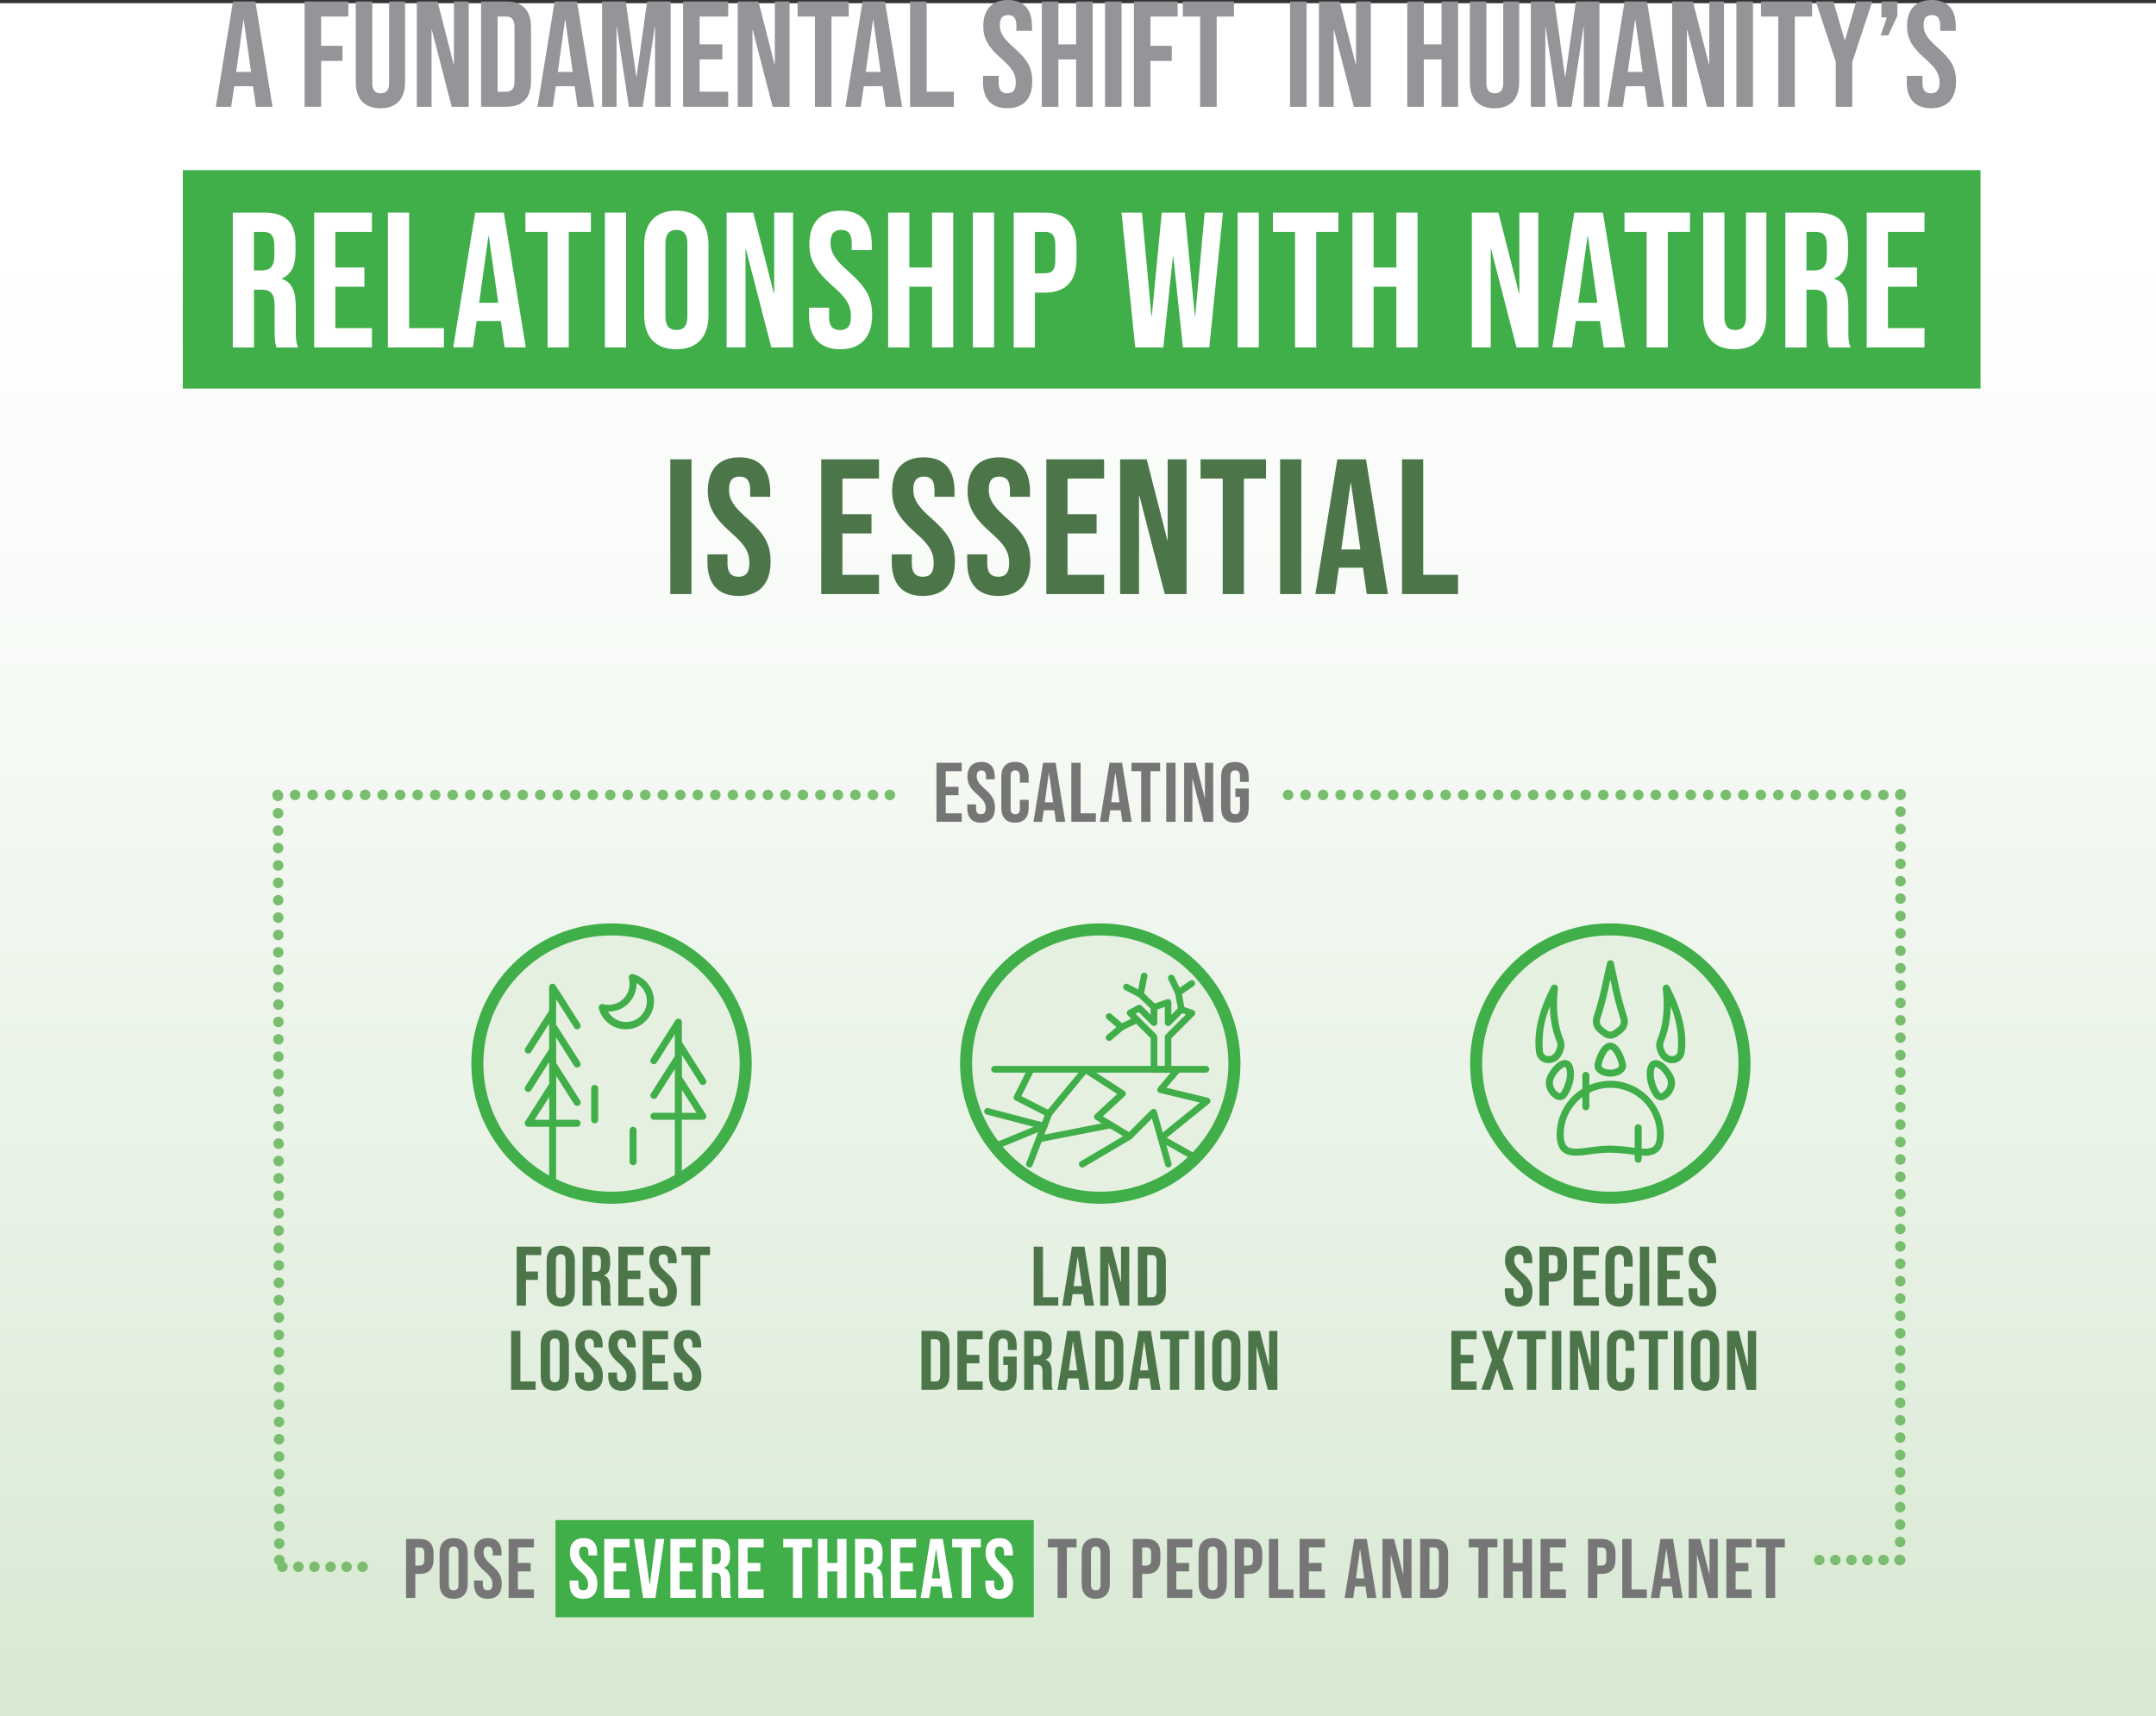 <?xml version="1.0" encoding="UTF-8"?>
<svg id="Layer_2" data-name="Layer 2" xmlns="http://www.w3.org/2000/svg" xmlns:xlink="http://www.w3.org/1999/xlink" viewBox="0 0 358.3 285.27">
  <rect x="0" y="0" width="358.3" height="285.27" fill="#333333" stroke="none"/>
  <defs>
    <style>
      .cls-1 {
        fill: url(#linear-gradient-2);
      }

      .cls-2 {
        fill: #fff;
      }

      .cls-3 {
        stroke-dasharray: 0 0 0 2.89;
      }

      .cls-3, .cls-4, .cls-5, .cls-6, .cls-7, .cls-8 {
        fill: none;
      }

      .cls-3, .cls-4, .cls-5, .cls-6, .cls-8 {
        stroke: #79bd6f;
        stroke-linecap: round;
        stroke-linejoin: round;
        stroke-width: 1.75px;
      }

      .cls-9 {
        fill: #939598;
      }

      .cls-10 {
        fill: #4c764a;
      }

      .cls-4 {
        stroke-dasharray: 0 0 0 2.67;
      }

      .cls-11 {
        fill: #e5f0e1;
        stroke: #40ae49;
        stroke-miterlimit: 10;
        stroke-width: 2px;
      }

      .cls-12 {
        fill: #777677;
      }

      .cls-13, .cls-14 {
        fill: #40ae49;
      }

      .cls-5 {
        stroke-dasharray: 0 0 0 2.91;
      }

      .cls-15 {
        clip-path: url(#clippath);
      }

      .cls-6 {
        stroke-dasharray: 0 0 0 2.89;
      }

      .cls-16 {
        fill: url(#linear-gradient);
      }

      .cls-14 {
        fill-rule: evenodd;
      }
    </style>
    <linearGradient id="linear-gradient" x1="1.86" y1="1.02" x2="2.12" y2="1.02" gradientUnits="userSpaceOnUse">
      <stop offset="0" stop-color="#e3ece0"/>
      <stop offset=".2" stop-color="#dce8d9"/>
      <stop offset=".48" stop-color="#ccdec7"/>
      <stop offset=".8" stop-color="#b0cdaa"/>
      <stop offset="1" stop-color="#9bc194"/>
    </linearGradient>
    <linearGradient id="linear-gradient-2" x1="179.15" y1="323.26" x2="179.15" y2="38.52" gradientUnits="userSpaceOnUse">
      <stop offset="0" stop-color="#d0e5c9"/>
      <stop offset=".27" stop-color="#dfeddb"/>
      <stop offset=".73" stop-color="#f6faf5"/>
      <stop offset="1" stop-color="#fff"/>
    </linearGradient>
    <clipPath id="clippath">
      <circle class="cls-7" cx="182.85" cy="176.77" r="22.3"/>
    </clipPath>
  </defs>
  <g id="Layer_2-2" data-name="Layer 2">
    <path class="cls-16" d="M1.86,.97c.09,.03,.17,.07,.26,.11-.09-.04-.17-.08-.26-.11Z"/>
    <path class="cls-16" d="M1.86,.97c.09,.03,.17,.07,.26,.11-.09-.04-.17-.08-.26-.11Z"/>
    <rect class="cls-1" y=".53" width="358.3" height="284.74"/>
    <rect class="cls-13" x="30.38" y="28.28" width="298.76" height="36.3"/>
    <g>
      <path class="cls-2" d="M38.68,35.34h5.22c3.65,0,5.22,1.7,5.22,5.15v1.38c0,2.3-.74,3.78-2.3,4.42v.06c1.76,.54,2.34,2.21,2.34,4.74v3.94c0,1.09,.03,1.89,.38,2.72h-3.58c-.19-.58-.32-.93-.32-2.75v-4.1c0-2.08-.61-2.75-2.21-2.75h-1.22v9.6h-3.52v-22.4Zm4.8,9.6c1.31,0,2.11-.58,2.11-2.37v-1.73c0-1.6-.54-2.3-1.79-2.3h-1.6v6.4h1.28Z"/>
      <path class="cls-2" d="M52.21,35.34h9.6v3.2h-6.08v5.92h4.83v3.2h-4.83v6.88h6.08v3.2h-9.6v-22.4Z"/>
      <path class="cls-2" d="M64.47,35.34h3.52v19.2h5.79v3.2h-9.31v-22.4Z"/>
      <path class="cls-2" d="M78.96,35.34h4.77l3.65,22.4h-3.52l-.64-4.45v.06h-4l-.64,4.38h-3.26l3.65-22.4Zm3.84,14.98l-1.57-11.07h-.06l-1.54,11.07h3.17Z"/>
      <path class="cls-2" d="M91,38.54h-3.68v-3.2h10.88v3.2h-3.68v19.2h-3.52v-19.2Z"/>
      <path class="cls-2" d="M100.53,35.34h3.52v22.4h-3.52v-22.4Z"/>
      <path class="cls-2" d="M107.06,52.42v-11.78c0-3.58,1.89-5.63,5.34-5.63s5.34,2.05,5.34,5.63v11.78c0,3.58-1.89,5.63-5.34,5.63s-5.34-2.05-5.34-5.63Zm7.17,.22v-12.22c0-1.6-.7-2.21-1.82-2.21s-1.82,.61-1.82,2.21v12.22c0,1.6,.7,2.21,1.82,2.21s1.82-.61,1.82-2.21Z"/>
      <path class="cls-2" d="M120.76,35.34h4.42l3.42,13.41h.06v-13.41h3.14v22.4h-3.62l-4.22-16.35h-.06v16.35h-3.14v-22.4Z"/>
      <path class="cls-2" d="M134.45,52.42v-1.28h3.33v1.54c0,1.6,.7,2.18,1.82,2.18s1.82-.58,1.82-2.24c0-1.86-.7-3.04-3.01-5.06-2.94-2.59-3.9-4.42-3.9-6.98,0-3.52,1.82-5.57,5.25-5.57s5.12,2.05,5.12,5.63v.93h-3.33v-1.15c0-1.6-.64-2.21-1.76-2.21s-1.76,.61-1.76,2.14c0,1.63,.74,2.82,3.04,4.83,2.94,2.59,3.87,4.38,3.87,7.17,0,3.65-1.86,5.7-5.31,5.7s-5.18-2.05-5.18-5.63Z"/>
      <path class="cls-2" d="M147.6,35.34h3.52v9.12h3.78v-9.12h3.52v22.4h-3.52v-10.08h-3.78v10.08h-3.52v-22.4Z"/>
      <path class="cls-2" d="M161.68,35.34h3.52v22.4h-3.52v-22.4Z"/>
      <path class="cls-2" d="M168.47,35.34h5.18c3.52,0,5.25,1.95,5.25,5.54v2.21c0,3.58-1.73,5.54-5.25,5.54h-1.66v9.12h-3.52v-22.4Zm5.18,10.08c1.12,0,1.73-.51,1.73-2.11v-2.66c0-1.6-.61-2.11-1.73-2.11h-1.66v6.88h1.66Z"/>
      <path class="cls-2" d="M186.39,35.34h3.39l1.57,17.21h.06l1.66-17.21h3.84l1.66,17.21h.06l1.57-17.21h3.04l-2.27,22.4h-4.38l-1.6-15.1h-.06l-1.6,15.1h-4.67l-2.27-22.4Z"/>
      <path class="cls-2" d="M205.68,35.34h3.52v22.4h-3.52v-22.4Z"/>
      <path class="cls-2" d="M215.22,38.54h-3.68v-3.2h10.88v3.2h-3.68v19.2h-3.52v-19.2Z"/>
      <path class="cls-2" d="M224.76,35.34h3.52v9.12h3.78v-9.12h3.52v22.4h-3.52v-10.08h-3.78v10.08h-3.52v-22.4Z"/>
      <path class="cls-2" d="M244.6,35.34h4.42l3.42,13.41h.06v-13.41h3.14v22.4h-3.62l-4.22-16.35h-.06v16.35h-3.14v-22.4Z"/>
      <path class="cls-2" d="M261.62,35.34h4.77l3.65,22.4h-3.52l-.64-4.45v.06h-4l-.64,4.38h-3.26l3.65-22.4Zm3.84,14.98l-1.57-11.07h-.06l-1.54,11.07h3.17Z"/>
      <path class="cls-2" d="M273.65,38.54h-3.68v-3.2h10.88v3.2h-3.68v19.2h-3.52v-19.2Z"/>
      <path class="cls-2" d="M283.06,52.42v-17.09h3.52v17.34c0,1.6,.67,2.18,1.79,2.18s1.79-.58,1.79-2.18v-17.34h3.39v17.09c0,3.58-1.79,5.63-5.25,5.63s-5.25-2.05-5.25-5.63Z"/>
      <path class="cls-2" d="M296.69,35.34h5.22c3.65,0,5.22,1.7,5.22,5.15v1.38c0,2.3-.74,3.78-2.3,4.42v.06c1.76,.54,2.34,2.21,2.34,4.74v3.94c0,1.09,.03,1.89,.38,2.72h-3.58c-.19-.58-.32-.93-.32-2.75v-4.1c0-2.08-.61-2.75-2.21-2.75h-1.22v9.6h-3.52v-22.4Zm4.8,9.6c1.31,0,2.11-.58,2.11-2.37v-1.73c0-1.6-.54-2.3-1.79-2.3h-1.6v6.4h1.28Z"/>
      <path class="cls-2" d="M310.23,35.34h9.6v3.2h-6.08v5.92h4.83v3.2h-4.83v6.88h6.08v3.2h-9.6v-22.4Z"/>
      <path class="cls-10" d="M111.4,76.34h3.52v22.4h-3.52v-22.4Z"/>
      <path class="cls-10" d="M117.57,93.42v-1.28h3.33v1.54c0,1.6,.7,2.18,1.82,2.18s1.82-.58,1.82-2.24c0-1.86-.7-3.04-3.01-5.06-2.94-2.59-3.9-4.42-3.9-6.98,0-3.52,1.82-5.57,5.25-5.57s5.12,2.05,5.12,5.63v.93h-3.33v-1.15c0-1.6-.64-2.21-1.76-2.21s-1.76,.61-1.76,2.14c0,1.63,.74,2.82,3.04,4.83,2.94,2.59,3.87,4.38,3.87,7.17,0,3.65-1.86,5.7-5.31,5.7s-5.18-2.05-5.18-5.63Z"/>
      <path class="cls-10" d="M136.48,76.34h9.6v3.2h-6.08v5.92h4.83v3.2h-4.83v6.88h6.08v3.2h-9.6v-22.4Z"/>
      <path class="cls-10" d="M148.2,93.42v-1.28h3.33v1.54c0,1.6,.7,2.18,1.82,2.18s1.82-.58,1.82-2.24c0-1.86-.7-3.04-3.01-5.06-2.94-2.59-3.9-4.42-3.9-6.98,0-3.52,1.82-5.57,5.25-5.57s5.12,2.05,5.12,5.63v.93h-3.33v-1.15c0-1.6-.64-2.21-1.76-2.21s-1.76,.61-1.76,2.14c0,1.63,.74,2.82,3.04,4.83,2.94,2.59,3.87,4.38,3.87,7.17,0,3.65-1.86,5.7-5.31,5.7s-5.18-2.05-5.18-5.63Z"/>
      <path class="cls-10" d="M160.74,93.42v-1.28h3.33v1.54c0,1.6,.7,2.18,1.82,2.18s1.82-.58,1.82-2.24c0-1.86-.7-3.04-3.01-5.06-2.94-2.59-3.9-4.42-3.9-6.98,0-3.52,1.82-5.57,5.25-5.57s5.12,2.05,5.12,5.63v.93h-3.33v-1.15c0-1.6-.64-2.21-1.76-2.21s-1.76,.61-1.76,2.14c0,1.63,.74,2.82,3.04,4.83,2.94,2.59,3.87,4.38,3.87,7.17,0,3.65-1.86,5.7-5.31,5.7s-5.18-2.05-5.18-5.63Z"/>
      <path class="cls-10" d="M173.89,76.34h9.6v3.2h-6.08v5.92h4.83v3.2h-4.83v6.88h6.08v3.2h-9.6v-22.4Z"/>
      <path class="cls-10" d="M186.15,76.34h4.42l3.42,13.41h.06v-13.41h3.14v22.4h-3.62l-4.22-16.35h-.06v16.35h-3.14v-22.4Z"/>
      <path class="cls-10" d="M203.2,79.54h-3.68v-3.2h10.88v3.2h-3.68v19.2h-3.52v-19.2Z"/>
      <path class="cls-10" d="M212.74,76.34h3.52v22.4h-3.52v-22.4Z"/>
      <path class="cls-10" d="M222.24,76.34h4.77l3.65,22.4h-3.52l-.64-4.45v.06h-4l-.64,4.38h-3.26l3.65-22.4Zm3.84,14.98l-1.57-11.07h-.06l-1.54,11.07h3.17Z"/>
      <path class="cls-10" d="M233,76.34h3.52v19.2h5.79v3.2h-9.31v-22.4Z"/>
    </g>
    <circle class="cls-11" cx="101.63" cy="176.77" r="22.3"/>
    <path class="cls-13" d="M117.3,185.23l-3.97-6.24v-3.64l2.99,4.71c.17,.27,.53,.35,.8,.17,.27-.17,.35-.53,.17-.8l-3.97-6.24v-3.31c0-.32-.26-.58-.58-.58-.2,0-.38,.1-.49,.27l-4.06,6.38c-.19,.26-.13,.62,.13,.81,.26,.19,.62,.13,.81-.13,.01-.02,.02-.03,.03-.05l2.99-4.71v3.64l-3.97,6.24c-.17,.27-.09,.63,.18,.8,.09,.06,.2,.09,.31,.09,.2,0,.38-.1,.49-.27l2.99-4.71v7.29h-3.48c-.32,0-.58,.26-.58,.58s.26,.58,.58,.58h3.48v9.86c0,.32,.26,.58,.58,.58s.58-.26,.58-.58v-9.86h3.48c.32,0,.58-.26,.58-.58,0-.11-.03-.22-.09-.31Zm-3.97-.27v-3.81l2.43,3.81h-2.43Zm-17.41,1.16h-3.48v-7.29l2.99,4.71c.17,.27,.53,.35,.8,.17,.27-.17,.35-.53,.17-.8l-3.97-6.24v-4.22l2.99,4.71c.17,.27,.53,.35,.8,.17,.27-.17,.35-.53,.17-.8l-3.97-6.24v-4.22l2.99,4.71c.16,.28,.51,.38,.79,.22,.28-.16,.38-.51,.22-.79-.01-.02-.02-.04-.03-.05l-4.06-6.38c-.13-.22-.4-.33-.65-.27-.26,.07-.43,.31-.42,.58v3.89l-3.97,6.24c-.17,.27-.09,.63,.18,.8,.09,.06,.2,.09,.31,.09,.2,0,.38-.1,.49-.27l2.99-4.71v4.22l-3.97,6.24c-.17,.27-.09,.63,.18,.8,.09,.06,.2,.09,.31,.09,.2,0,.38-.1,.49-.27l2.99-4.71v3.64l-3.97,6.24c-.17,.27-.09,.63,.18,.8,.09,.06,.2,.09,.31,.09h3.48v8.7c0,.32,.26,.58,.58,.58s.58-.26,.58-.58v-8.7h3.48c.32,0,.58-.26,.58-.58s-.26-.58-.58-.58Zm-7.07,0l2.43-3.81v3.81h-2.43Zm18.48-23.01h0c-.58-.58-1.3-.99-2.09-1.2-.21-.06-.43,0-.58,.15-.15,.15-.21,.37-.15,.58,.49,1.86-.61,3.77-2.47,4.26-.59,.16-1.2,.16-1.79,0-.21-.06-.43,0-.58,.15-.15,.15-.21,.37-.15,.58,.66,2.48,3.21,3.95,5.68,3.29,.79-.21,1.51-.62,2.08-1.2,1.84-1.79,1.88-4.73,.1-6.56-.02-.02-.03-.03-.05-.05Zm-.82,5.74c-1.37,1.35-3.57,1.35-4.92-.02-.21-.21-.39-.44-.54-.7,2.56,.06,4.69-1.98,4.74-4.54,0-.07,0-.13,0-.2,1.66,.98,2.21,3.11,1.23,4.77-.15,.25-.33,.49-.54,.69h.02Zm-7.1,12.05v5.22c0,.32-.26,.58-.58,.58s-.58-.26-.58-.58v-5.22c0-.32,.26-.58,.58-.58s.58,.26,.58,.58Zm6.38,6.96v5.22c0,.32-.26,.58-.58,.58s-.58-.26-.58-.58v-5.22c0-.32,.26-.58,.58-.58s.58,.26,.58,.58Z"/>
    <circle class="cls-11" cx="267.61" cy="176.77" r="22.3"/>
    <path class="cls-13" d="M267.61,179.64c-1.2,0-2.38,.24-3.48,.71v-1.62c0-.32-.26-.58-.58-.58s-.58,.26-.58,.58v2.23c-2.65,1.61-4.26,4.49-4.27,7.58,0,1.36,.31,2.32,.96,2.87,1.04,.91,2.69,.7,4.6,.45,1.11-.17,2.23-.26,3.35-.28,1.12,.02,2.24,.12,3.35,.28l.71,.09v.71c0,.32,.26,.58,.58,.58s.58-.26,.58-.58v-.58h.5c.8,.06,1.59-.18,2.22-.67,.65-.58,.96-1.5,.96-2.87,0-4.92-3.99-8.9-8.91-8.91Zm7.18,10.9c-.4,.35-1.1,.41-1.96,.36v-3.46c0-.32-.26-.58-.58-.58s-.58,.26-.58,.58v3.34l-.58-.07c-1.15-.18-2.32-.27-3.48-.3-1.17,.02-2.33,.12-3.48,.3-1.63,.21-3.03,.39-3.68-.17-.38-.34-.58-.99-.58-2,0-2.43,1.15-4.73,3.1-6.19v1.6c0,.32,.26,.58,.58,.58s.58-.26,.58-.58v-2.32c3.81-1.93,8.46-.41,10.39,3.39,.55,1.09,.84,2.3,.84,3.52,0,1.01-.2,1.66-.57,2Zm-7.18-17.25c-1.64,0-2.62,3.05-2.62,3.85,0,1.01,1.16,1.8,2.62,1.8s2.62-.79,2.62-1.8c0-.79-.99-3.85-2.62-3.85Zm0,4.49c-.91,0-1.46-.42-1.46-.64,0-.63,.89-2.69,1.46-2.69s1.46,2.06,1.46,2.69c0,.23-.56,.64-1.46,.64Zm-7.29,4.52c.35-.5,.64-1.04,.84-1.62,.3-.77,.44-1.59,.41-2.41-.04-1.04-.4-1.74-1-1.99-1.36-.58-2.98,1.44-3.48,2.72-.66,1.61,.51,3.28,1.6,3.73,.18,.08,.38,.12,.58,.12,.42-.02,.8-.22,1.06-.56Zm-2.18-2.86c.48-1.16,1.55-2.1,1.93-2.1h.06c.08,.03,.26,.31,.28,.96,.02,.66-.1,1.32-.34,1.93h0c-.16,.46-.38,.91-.66,1.32-.15,.18-.21,.16-.33,.1-.8-.42-1.19-1.35-.94-2.22Zm16.52-3.16c-.58,.24-.96,.95-1,1.99-.03,.82,.11,1.64,.41,2.41,.2,.58,.49,1.12,.84,1.62,.26,.35,.66,.56,1.09,.58,.2,0,.4-.04,.58-.12,1.09-.45,2.26-2.12,1.6-3.73-.53-1.3-2.15-3.3-3.52-2.74Zm1.47,5.38c-.12,.05-.18,.08-.33-.1-.27-.41-.48-.85-.64-1.32h0c-.24-.61-.35-1.27-.32-1.92,0-.65,.2-.93,.28-.96h.06c.38,0,1.45,.93,1.93,2.1,.24,.87-.17,1.79-.97,2.21Zm-9.53-9.32c.63,.39,1.42,.39,2.04,0,.42-.25,.81-.55,1.16-.88,.7-.67,.92-1.7,.56-2.6-.64-2-1.17-4.04-1.58-6.1-.17-.86-.38-1.8-.58-2.73-.08-.31-.39-.5-.7-.42-.21,.05-.37,.21-.42,.42-.24,.93-.44,1.87-.62,2.73-.41,2.06-.94,4.1-1.58,6.1-.35,.89-.14,1.9,.55,2.56,.36,.35,.75,.65,1.17,.92Zm-.64-3.02c.66-2.07,1.2-4.18,1.61-6.31,0-.07,0-.15,.05-.22,0,.08,.03,.15,.05,.22,.41,2.12,.95,4.22,1.61,6.28,.18,.45,.08,.96-.26,1.31-.3,.28-.63,.53-.98,.74-.25,.16-.58,.16-.84,0-.35-.21-.68-.46-.98-.74-.34-.35-.44-.86-.26-1.31v.03Zm-8.64,7.38c.92,0,2.08-.44,2.61-2.43,.13-.5,.09-1.02-.11-1.49-.99-2.4-1.28-5.18-.91-8.5,.03-.32-.2-.6-.52-.64-.24-.03-.46,.1-.58,.31-2.11,4.09-2.95,7.67-2.55,10.92,.12,1.01,.95,1.78,1.97,1.83h.09Zm-.9-1.97c-.24-2.55,.16-5.12,1.16-7.48,0,2.05,.4,4.07,1.16,5.97,.1,.24,.12,.5,.06,.75-.38,1.43-1.07,1.57-1.54,1.56-.44-.02-.8-.37-.85-.81Zm21-10.78c-.15-.28-.5-.39-.78-.24-.21,.11-.33,.34-.31,.58,.38,3.31,.08,6.09-.91,8.5-.2,.47-.24,1-.11,1.49,.52,1.99,1.69,2.43,2.61,2.43h.09c1.01-.05,1.85-.82,1.97-1.83,.41-3.25-.44-6.82-2.55-10.92Zm1.4,10.78c-.05,.44-.4,.78-.85,.81-.48,0-1.16-.13-1.54-1.56-.06-.25-.03-.52,.06-.75,.76-1.9,1.16-3.92,1.16-5.97,1,2.36,1.4,4.93,1.16,7.48Z"/>
    <circle class="cls-11" cx="182.85" cy="176.77" r="22.3"/>
    <path class="cls-13" d="M200.41,178.28h-35.13c-.31,0-.56-.25-.56-.56s.25-.56,.56-.56h35.13c.31,0,.56,.25,.56,.56s-.25,.56-.56,.56Z"/>
    <g class="cls-15">
      <g>
        <g>
          <path class="cls-14" d="M171.08,193.9s-.1,0-.15-.03c-.21-.08-.32-.32-.24-.53l3.09-8.04-4.96-2.54c-.2-.1-.28-.35-.18-.55l2.32-4.64c.1-.2,.35-.28,.55-.18,.2,.1,.28,.35,.18,.55l-2.14,4.28,4.93,2.52c.19,.1,.27,.32,.2,.51l-3.22,8.38c-.06,.16-.22,.26-.38,.26Z"/>
          <path class="cls-13" d="M171.08,194.04c-.07,0-.13-.01-.2-.04-.28-.11-.42-.43-.32-.71l3.04-7.92-4.85-2.48c-.27-.14-.37-.47-.24-.73l2.32-4.64c.14-.27,.47-.38,.74-.24,.27,.14,.38,.47,.25,.74l-2.08,4.16,4.81,2.46c.25,.13,.36,.42,.26,.69l-3.22,8.38c-.08,.21-.29,.35-.51,.35Zm.26-16.56c-.1,0-.2,.05-.24,.15l-2.32,4.64c-.07,.13-.01,.29,.12,.36l5.07,2.6-3.13,8.16c-.05,.14,.02,.3,.16,.35,.13,.05,.3-.02,.35-.16l3.22-8.38c.05-.13,0-.27-.13-.34l-5.05-2.59,2.21-4.4c.07-.13,.01-.3-.12-.36-.04-.02-.08-.03-.12-.03Z"/>
        </g>
        <g>
          <path class="cls-14" d="M179.85,193.9c-.14,0-.28-.07-.35-.2-.12-.19-.05-.45,.14-.56l7.27-4.3-4.76-2.87c-.11-.07-.18-.18-.2-.31-.01-.13,.04-.26,.13-.34l3.8-3.51-5.44-3.51-5.83,7.07c-.14,.18-.4,.2-.58,.06-.17-.14-.2-.4-.06-.58l6.07-7.35c.13-.16,.36-.2,.54-.08l6.19,4c.11,.07,.17,.18,.19,.31,.01,.13-.04,.25-.13,.34l-3.79,3.5,4.89,2.94c.12,.08,.2,.21,.2,.35,0,.14-.08,.28-.2,.35l-7.87,4.64c-.07,.04-.14,.06-.21,.06h0Z"/>
          <path class="cls-13" d="M179.85,194.04c-.19,0-.37-.1-.47-.27-.15-.26-.07-.6,.19-.75l7.07-4.18-4.56-2.75c-.15-.09-.25-.24-.26-.41-.02-.17,.05-.34,.17-.46l3.67-3.39-5.18-3.35-5.76,6.98c-.09,.11-.22,.18-.37,.2-.15,.01-.29-.03-.4-.12-.11-.09-.18-.22-.2-.37-.01-.15,.03-.29,.12-.4l6.07-7.35c.18-.21,.49-.26,.72-.11l6.19,4c.14,.09,.23,.24,.25,.41,.01,.17-.05,.33-.17,.45l-3.66,3.37,4.73,2.85c.17,.1,.27,.28,.27,.47,0,.19-.1,.37-.27,.47l-7.87,4.64c-.08,.05-.18,.08-.28,.08Zm.57-15.93l5.69,3.68-3.94,3.63c-.06,.06-.09,.14-.09,.23,0,.08,.06,.16,.13,.2l4.96,2.99-7.47,4.41c-.13,.08-.17,.24-.1,.37,.07,.12,.25,.17,.37,.1l7.87-4.64c.08-.05,.13-.14,.13-.23,0-.1-.05-.19-.13-.23l-5.04-3.04,3.93-3.62c.06-.06,.09-.14,.09-.22,0-.08-.05-.16-.12-.2l-6.19-4c-.12-.07-.27-.05-.36,.06l-6.07,7.35c-.05,.06-.07,.13-.06,.2,0,.07,.04,.14,.1,.18,.06,.05,.13,.07,.2,.06,.07,0,.14-.04,.18-.1l5.91-7.17Z"/>
        </g>
        <g>
          <path class="cls-14" d="M194.17,193.9c-.18,0-.34-.12-.39-.3l-2.26-7.97-3.51,3.51c-.16,.16-.42,.16-.58,0-.16-.16-.16-.42,0-.58l4-4c.1-.1,.25-.14,.39-.11,.14,.04,.25,.15,.29,.28l2.45,8.64c.06,.22-.07,.44-.28,.51-.04,.01-.08,.02-.11,.02h0Z"/>
          <path class="cls-13" d="M194.17,194.04c-.24,0-.46-.16-.53-.4l-2.2-7.74-3.34,3.34c-.21,.21-.56,.21-.78,0-.1-.1-.16-.24-.16-.39,0-.15,.06-.28,.16-.39l4-4c.14-.14,.34-.19,.53-.14,.19,.05,.34,.2,.39,.38l2.45,8.64c.08,.29-.09,.6-.38,.68-.05,.01-.1,.02-.15,.02Zm-2.59-8.67l2.33,8.2c.04,.14,.19,.23,.34,.19,.14-.04,.23-.19,.19-.33l-2.45-8.64c-.03-.09-.1-.16-.19-.19-.09-.02-.19,0-.26,.07l-4,4c-.05,.05-.08,.12-.08,.19s.03,.14,.08,.19c.11,.11,.28,.11,.38,0l3.67-3.67Z"/>
        </g>
        <g>
          <path class="cls-14" d="M200.61,193.9c-.07,0-.14-.02-.2-.05l-7.67-4.32c-.12-.07-.2-.19-.21-.32-.01-.13,.05-.27,.15-.35l7.03-5.67-6.93-1.67c-.14-.03-.25-.14-.29-.27-.04-.13-.02-.28,.08-.39l2.84-3.35c.15-.17,.4-.19,.58-.05,.17,.15,.19,.4,.05,.58l-2.41,2.85,7.09,1.71c.15,.04,.27,.16,.3,.31,.03,.15-.02,.31-.14,.41l-7.2,5.82,7.15,4.03c.2,.11,.27,.36,.16,.56-.08,.13-.21,.21-.36,.21h0Z"/>
          <path class="cls-13" d="M200.61,194.04c-.09,0-.19-.02-.27-.07l-7.67-4.32c-.16-.09-.26-.25-.28-.43-.01-.18,.06-.36,.2-.47l6.81-5.5-6.66-1.6c-.19-.05-.33-.18-.39-.36-.06-.18-.02-.38,.1-.53l2.84-3.35c.1-.11,.23-.18,.37-.19,.15-.01,.29,.03,.4,.13,.11,.09,.18,.23,.19,.37,.01,.15-.03,.29-.13,.4l-2.26,2.67,6.87,1.66c.2,.05,.36,.21,.41,.41,.05,.21-.03,.42-.19,.55l-7.04,5.69,6.97,3.92c.26,.15,.36,.48,.21,.75-.1,.17-.28,.28-.48,.28Zm-4.9-16.56s-.01,0-.02,0c-.07,0-.14,.04-.18,.1l-2.84,3.35c-.06,.07-.08,.17-.05,.26,.03,.09,.1,.16,.19,.18l7.21,1.74-7.25,5.85c-.07,.06-.11,.14-.1,.23,0,.09,.06,.17,.14,.21l7.67,4.32c.13,.07,.3,.02,.37-.1,.04-.06,.04-.14,.03-.21-.02-.07-.06-.13-.13-.16l-7.33-4.13,7.36-5.95c.08-.07,.12-.17,.09-.27-.02-.1-.1-.18-.2-.2l-7.31-1.76,2.55-3.02c.05-.06,.07-.13,.06-.2,0-.07-.04-.14-.1-.18-.05-.04-.11-.06-.17-.06Z"/>
        </g>
        <g>
          <path class="cls-14" d="M172.69,189.71c-.19,0-.36-.13-.4-.33-.04-.22,.1-.44,.32-.48l11.91-2.33c.22-.04,.44,.1,.48,.32,.04,.22-.1,.44-.32,.48l-11.91,2.33s-.05,0-.08,0Z"/>
          <path class="cls-13" d="M172.69,189.85c-.26,0-.49-.19-.54-.44-.06-.3,.14-.59,.43-.64l11.91-2.33c.3-.06,.59,.14,.64,.43,.03,.14,0,.29-.08,.41-.08,.12-.21,.2-.35,.23l-11.91,2.33s-.07,0-.1,0Zm11.91-3.15s-.03,0-.05,0l-11.91,2.33c-.15,.03-.24,.17-.21,.32,.03,.14,.17,.24,.32,.21l11.91-2.33c.07-.01,.13-.05,.17-.11s.05-.13,.04-.2c-.03-.13-.14-.22-.27-.22Z"/>
        </g>
        <g>
          <path class="cls-14" d="M164.11,191.44c-.16,0-.31-.1-.38-.25-.09-.21,.01-.45,.22-.53l8.26-3.4-8.21-2.15c-.22-.06-.35-.28-.29-.5,.06-.22,.28-.35,.5-.29l9.4,2.46c.17,.04,.29,.19,.3,.37,.01,.18-.09,.34-.25,.41l-9.4,3.86c-.05,.02-.1,.03-.16,.03h0Z"/>
          <path class="cls-13" d="M164.11,191.58c-.22,0-.42-.13-.51-.34-.11-.28,.02-.6,.3-.72l7.88-3.24-7.81-2.04c-.29-.08-.47-.38-.39-.67,.08-.29,.38-.47,.67-.39l9.4,2.46c.23,.06,.39,.26,.41,.49,.02,.23-.12,.45-.34,.54l-9.4,3.86c-.07,.03-.14,.04-.21,.04Zm0-7.14c-.12,0-.23,.08-.26,.2-.04,.14,.05,.29,.19,.33l8.61,2.25-8.65,3.56c-.14,.06-.2,.21-.15,.35,.06,.13,.22,.2,.35,.15l9.4-3.86c.11-.04,.17-.15,.17-.27,0-.12-.09-.21-.2-.24l-9.4-2.46s-.05,0-.07,0Z"/>
        </g>
        <g>
          <path class="cls-14" d="M192.19,177.34h1.53v-5.01c0-.11,.04-.21,.12-.29l3.5-3.5-.9-.3-2.02,2.02c-.12,.12-.29,.15-.45,.09-.15-.06-.25-.21-.25-.38v-2.81s-1.53,.53-1.53,.53v2.28c0,.17-.1,.32-.25,.38-.15,.06-.33,.03-.45-.09l-2.22-2.22-.78,.42,3.58,3.58c.08,.08,.12,.18,.12,.29v5.01Zm1.94,.82h-2.35c-.23,0-.41-.18-.41-.41v-5.25s-3.85-3.85-3.85-3.85c-.09-.09-.13-.22-.12-.35,.02-.13,.1-.24,.21-.3l1.54-.82c.16-.08,.36-.06,.48,.07l1.73,1.73v-1.58c0-.17,.11-.33,.27-.39l2.35-.82c.13-.04,.26-.02,.37,.05,.11,.08,.17,.2,.17,.33v2.4s1.5-1.5,1.5-1.5c.11-.11,.27-.15,.42-.1l1.77,.59c.13,.05,.24,.16,.27,.3,.03,.14,0,.28-.11,.38l-3.85,3.85v5.25c0,.23-.18,.41-.41,.41h0Z"/>
          <path class="cls-13" d="M194.13,178.3h-2.35c-.3,0-.55-.25-.55-.55v-5.19s-3.81-3.81-3.81-3.81c-.12-.12-.18-.3-.16-.47,.03-.17,.13-.32,.28-.4l1.54-.82c.21-.11,.47-.08,.65,.1l1.49,1.5v-1.24c0-.23,.15-.44,.37-.52l2.35-.82c.17-.06,.36-.03,.5,.07,.14,.1,.23,.27,.23,.45v2.06s1.26-1.26,1.26-1.26c.15-.15,.36-.2,.56-.13l1.77,.59c.18,.06,.32,.21,.36,.4,.04,.18-.01,.38-.15,.51l-3.81,3.81v5.19c0,.3-.25,.55-.55,.55Zm-4.78-11.03s-.09,.01-.13,.03l-1.54,.82c-.07,.04-.13,.12-.14,.2-.01,.08,.02,.17,.08,.23l3.89,3.89v5.3c0,.15,.12,.27,.27,.27h2.35c.15,0,.27-.12,.27-.27v-5.3l3.89-3.89c.07-.07,.09-.16,.07-.25-.02-.09-.09-.17-.18-.2l-1.77-.59c-.1-.03-.2,0-.28,.07l-1.74,1.74v-2.74c0-.09-.04-.17-.11-.22-.07-.05-.16-.06-.25-.04l-2.35,.82c-.11,.04-.18,.14-.18,.26v1.92l-1.97-1.97c-.05-.05-.12-.08-.19-.08Zm4.51,10.21h-1.81v-5.15c0-.07-.03-.14-.08-.19l-3.71-3.71,1.04-.56,2.29,2.29c.08,.08,.19,.1,.29,.06,.1-.04,.17-.14,.17-.25v-2.38l1.81-.63v3.01c0,.11,.07,.21,.17,.25,.1,.04,.22,.02,.29-.06l2.08-2.08,1.2,.4-3.66,3.66c-.05,.05-.08,.12-.08,.19v5.15Zm-1.53-.28h1.25v-4.87c0-.15,.06-.28,.16-.39l3.35-3.34-.61-.2-1.96,1.96c-.16,.16-.39,.21-.6,.12-.21-.08-.34-.28-.34-.51v-2.62l-1.25,.44v2.18c0,.22-.13,.42-.34,.51-.21,.09-.44,.04-.6-.12l-2.14-2.14-.53,.28,3.45,3.45c.1,.1,.16,.24,.16,.39v4.87Z"/>
        </g>
        <g>
          <path class="cls-14" d="M186.38,171.12c-.15,0-.3-.09-.37-.23-.1-.2,0-.45,.19-.55l2.56-1.21c.21-.1,.45-.01,.55,.19,.1,.2,0,.45-.2,.55l-2.56,1.21c-.06,.03-.12,.04-.18,.04Z"/>
          <path class="cls-13" d="M186.38,171.25c-.21,0-.41-.12-.5-.31-.06-.13-.07-.28-.02-.42,.05-.14,.15-.25,.28-.31l2.56-1.21c.13-.06,.28-.07,.42-.02,.14,.05,.25,.15,.31,.28,.06,.13,.07,.28,.02,.42-.05,.14-.15,.25-.28,.31l-2.56,1.21c-.07,.03-.15,.05-.23,.05Zm2.56-2.03s-.08,0-.12,.03l-2.56,1.21c-.07,.03-.11,.09-.14,.15-.02,.07-.02,.14,.01,.21,.06,.13,.23,.19,.36,.13l2.56-1.21c.07-.03,.12-.09,.14-.15,.02-.07,.02-.14-.01-.21s-.09-.12-.15-.14c-.03-.01-.06-.02-.09-.02Z"/>
        </g>
        <g>
          <path class="cls-14" d="M186.38,171.12c-.09,0-.19-.03-.27-.1l-2.05-1.76c-.17-.15-.19-.41-.05-.58,.15-.17,.41-.19,.58-.04l2.06,1.76c.17,.15,.19,.41,.04,.58-.08,.09-.2,.14-.31,.14Z"/>
          <path class="cls-13" d="M186.38,171.25c-.13,0-.26-.05-.36-.13l-2.05-1.76c-.23-.2-.26-.54-.06-.77,.2-.23,.55-.26,.77-.06l2.06,1.76c.11,.1,.18,.23,.19,.38,.01,.15-.04,.29-.13,.4-.1,.12-.25,.19-.42,.19Zm-2.05-2.58c-.08,0-.15,.03-.21,.09-.05,.05-.07,.12-.06,.2s.04,.14,.09,.18l2.06,1.76c.11,.1,.29,.08,.38-.03,.05-.06,.07-.13,.07-.2,0-.07-.04-.14-.09-.19l-2.06-1.76c-.05-.04-.11-.06-.18-.06Z"/>
        </g>
        <g>
          <path class="cls-14" d="M184.32,172.88c-.12,0-.23-.05-.31-.14-.15-.17-.13-.43,.05-.58l2.06-1.76c.17-.15,.43-.13,.58,.04,.15,.17,.13,.43-.04,.58l-2.05,1.76c-.08,.07-.17,.1-.27,.1Z"/>
          <path class="cls-13" d="M184.32,173.01c-.16,0-.31-.07-.42-.19-.2-.23-.17-.58,.06-.77l2.06-1.76c.23-.2,.58-.17,.77,.06,.1,.11,.14,.25,.13,.4-.01,.15-.08,.28-.19,.37l-2.05,1.76c-.1,.09-.23,.13-.36,.13Zm2.06-2.58c-.06,0-.12,.02-.18,.06l-2.06,1.76c-.11,.1-.13,.27-.03,.38,.09,.11,.27,.12,.38,.03l2.06-1.76c.06-.05,.09-.11,.09-.18,0-.07-.02-.14-.06-.2-.05-.06-.13-.09-.2-.09Z"/>
        </g>
        <g>
          <path class="cls-14" d="M196.33,168.18c-.19,0-.37-.14-.4-.34l-.51-2.79c-.04-.22,.11-.44,.33-.48,.22-.04,.44,.11,.48,.33l.51,2.79c.04,.22-.11,.44-.33,.48-.02,0-.05,0-.07,0h0Z"/>
          <path class="cls-13" d="M196.33,168.32c-.26,0-.49-.19-.54-.45l-.51-2.79c-.03-.14,0-.29,.09-.41,.08-.12,.21-.2,.35-.23,.14-.03,.29,0,.41,.09,.12,.08,.2,.21,.23,.35l.51,2.79c.05,.3-.14,.58-.44,.64-.03,0-.07,0-.1,0Zm-.51-3.61s-.03,0-.05,0c-.07,.01-.13,.05-.17,.11-.04,.06-.06,.13-.04,.2l.51,2.79c.03,.15,.17,.24,.32,.22,.14-.03,.24-.17,.22-.32l-.51-2.79c-.01-.07-.05-.13-.11-.17-.05-.03-.1-.05-.15-.05Z"/>
        </g>
        <g>
          <path class="cls-14" d="M195.83,165.39c-.13,0-.26-.06-.34-.18-.13-.19-.08-.44,.11-.57l2.23-1.53c.19-.13,.44-.08,.57,.11,.13,.19,.08,.44-.11,.57l-2.23,1.53c-.07,.05-.15,.07-.23,.07h0Z"/>
          <path class="cls-13" d="M195.83,165.53c-.18,0-.35-.09-.45-.24-.17-.25-.11-.59,.14-.76l2.23-1.53c.25-.17,.59-.11,.76,.14,.08,.12,.11,.27,.09,.41-.03,.14-.11,.27-.23,.35l-2.23,1.53c-.09,.06-.2,.1-.31,.1Zm2.23-2.35c-.05,0-.11,.02-.15,.05l-2.23,1.53c-.12,.08-.15,.25-.07,.38,.08,.12,.26,.15,.38,.07l2.23-1.53c.12-.08,.16-.25,.07-.38-.05-.08-.14-.12-.22-.12Z"/>
        </g>
        <g>
          <path class="cls-14" d="M195.83,165.39c-.15,0-.3-.09-.37-.23l-1.17-2.44c-.1-.2-.01-.45,.19-.55,.2-.1,.45-.01,.55,.19l1.17,2.44c.1,.2,.01,.45-.19,.55-.06,.03-.12,.04-.18,.04Z"/>
          <path class="cls-13" d="M195.83,165.53c-.21,0-.4-.12-.5-.31l-1.17-2.44c-.13-.27-.01-.6,.26-.73,.27-.13,.6-.01,.73,.26l1.17,2.44c.06,.13,.07,.28,.02,.42-.05,.14-.15,.25-.28,.31-.07,.04-.16,.05-.24,.05Zm-1.17-3.26s-.08,0-.12,.03c-.13,.06-.19,.23-.13,.36l1.17,2.44c.06,.13,.23,.19,.36,.13,.13-.06,.19-.23,.13-.36l-1.17-2.44c-.05-.1-.14-.15-.24-.15Z"/>
        </g>
        <g>
          <path class="cls-14" d="M191.78,167.81c-.1,0-.2-.04-.28-.11l-2.23-2.13c-.1-.1-.15-.24-.12-.38l.61-3.07c.04-.22,.26-.37,.48-.32,.22,.04,.37,.26,.32,.48l-.57,2.85,2.07,1.97c.16,.16,.17,.42,.01,.58-.08,.08-.19,.13-.3,.13Z"/>
          <path class="cls-13" d="M191.78,167.95c-.14,0-.28-.05-.38-.15l-2.23-2.13c-.14-.13-.2-.32-.16-.5l.61-3.07c.03-.14,.11-.27,.23-.35,.12-.08,.27-.11,.41-.08,.14,.03,.27,.11,.35,.23,.08,.12,.11,.27,.08,.41l-.56,2.78,2.01,1.92c.11,.1,.17,.24,.17,.38,0,.15-.05,.29-.15,.39-.1,.11-.25,.17-.4,.17Zm-1.62-6.02c-.05,0-.1,.02-.15,.05-.06,.04-.1,.1-.12,.17l-.61,3.07c-.02,.09,.01,.18,.08,.25l2.23,2.13c.1,.1,.28,.09,.38,0,.05-.05,.08-.12,.07-.19,0-.07-.03-.14-.08-.19l-2.12-2.03,.59-2.93c.01-.07,0-.14-.04-.2-.04-.06-.1-.1-.17-.12-.02,0-.04,0-.05,0Z"/>
        </g>
        <g>
          <path class="cls-14" d="M189.55,165.69c-.06,0-.13-.02-.19-.05l-2.36-1.23c-.2-.1-.28-.35-.17-.55,.1-.2,.35-.28,.55-.17l2.36,1.23c.2,.11,.28,.35,.17,.55-.07,.14-.22,.22-.36,.22Z"/>
          <path class="cls-13" d="M189.55,165.82c-.09,0-.18-.02-.25-.06l-2.36-1.23c-.27-.14-.37-.47-.23-.74,.07-.13,.18-.23,.32-.27,.14-.04,.29-.03,.42,.04l2.36,1.23c.27,.14,.37,.47,.23,.74-.1,.18-.28,.3-.49,.3Zm-2.36-2.05s-.05,0-.08,.01c-.07,.02-.13,.07-.16,.13-.07,.13-.02,.3,.12,.37l2.36,1.23c.13,.07,.3,.01,.37-.11,.07-.13,.02-.3-.12-.37l-2.36-1.23s-.08-.03-.13-.03Z"/>
        </g>
      </g>
    </g>
    <g>
      <path class="cls-10" d="M85.87,207.2h4.08v1.4h-2.54v2.73h1.99v1.4h-1.99v4.27h-1.54v-9.81Z"/>
      <path class="cls-10" d="M90.85,214.68v-5.15c0-1.57,.83-2.47,2.34-2.47s2.34,.9,2.34,2.47v5.15c0,1.57-.83,2.47-2.34,2.47s-2.34-.9-2.34-2.47Zm3.14,.1v-5.35c0-.7-.31-.97-.8-.97s-.8,.27-.8,.97v5.35c0,.7,.31,.97,.8,.97s.8-.27,.8-.97Z"/>
      <path class="cls-10" d="M96.84,207.2h2.28c1.6,0,2.28,.74,2.28,2.25v.6c0,1.01-.32,1.65-1.01,1.93v.03c.77,.24,1.02,.97,1.02,2.07v1.72c0,.48,.01,.83,.17,1.19h-1.57c-.08-.25-.14-.41-.14-1.2v-1.79c0-.91-.27-1.2-.97-1.2h-.53v4.2h-1.54v-9.81Zm2.1,4.2c.57,0,.92-.25,.92-1.04v-.76c0-.7-.24-1.01-.78-1.01h-.7v2.8h.56Z"/>
      <path class="cls-10" d="M102.76,207.2h4.2v1.4h-2.66v2.59h2.12v1.4h-2.12v3.01h2.66v1.4h-4.2v-9.81Z"/>
      <path class="cls-10" d="M107.89,214.68v-.56h1.46v.67c0,.7,.31,.95,.8,.95s.8-.25,.8-.98c0-.81-.31-1.33-1.32-2.21-1.29-1.13-1.71-1.93-1.71-3.05,0-1.54,.8-2.44,2.3-2.44s2.24,.9,2.24,2.47v.41h-1.46v-.5c0-.7-.28-.97-.77-.97s-.77,.27-.77,.94c0,.71,.32,1.23,1.33,2.12,1.29,1.13,1.7,1.92,1.7,3.14,0,1.6-.81,2.49-2.33,2.49s-2.27-.9-2.27-2.47Z"/>
      <path class="cls-10" d="M114.85,208.6h-1.61v-1.4h4.76v1.4h-1.61v8.4h-1.54v-8.4Z"/>
      <path class="cls-10" d="M84.94,221.2h1.54v8.4h2.54v1.4h-4.08v-9.81Z"/>
      <path class="cls-10" d="M89.86,228.68v-5.15c0-1.57,.83-2.47,2.34-2.47s2.34,.9,2.34,2.47v5.15c0,1.57-.83,2.47-2.34,2.47s-2.34-.9-2.34-2.47Zm3.14,.1v-5.35c0-.7-.31-.97-.8-.97s-.8,.27-.8,.97v5.35c0,.7,.31,.97,.8,.97s.8-.27,.8-.97Z"/>
      <path class="cls-10" d="M95.59,228.68v-.56h1.46v.67c0,.7,.31,.95,.8,.95s.8-.25,.8-.98c0-.81-.31-1.33-1.32-2.21-1.29-1.13-1.71-1.93-1.71-3.05,0-1.54,.8-2.44,2.3-2.44s2.24,.9,2.24,2.47v.41h-1.46v-.5c0-.7-.28-.97-.77-.97s-.77,.27-.77,.94c0,.71,.32,1.23,1.33,2.12,1.29,1.13,1.7,1.92,1.7,3.14,0,1.6-.81,2.49-2.33,2.49s-2.27-.9-2.27-2.47Z"/>
      <path class="cls-10" d="M101.08,228.68v-.56h1.46v.67c0,.7,.31,.95,.8,.95s.8-.25,.8-.98c0-.81-.31-1.33-1.32-2.21-1.29-1.13-1.71-1.93-1.71-3.05,0-1.54,.8-2.44,2.3-2.44s2.24,.9,2.24,2.47v.41h-1.46v-.5c0-.7-.28-.97-.77-.97s-.77,.27-.77,.94c0,.71,.32,1.23,1.33,2.12,1.29,1.13,1.7,1.92,1.7,3.14,0,1.6-.81,2.49-2.33,2.49s-2.27-.9-2.27-2.47Z"/>
      <path class="cls-10" d="M106.83,221.2h4.2v1.4h-2.66v2.59h2.12v1.4h-2.12v3.01h2.66v1.4h-4.2v-9.81Z"/>
      <path class="cls-10" d="M111.96,228.68v-.56h1.46v.67c0,.7,.31,.95,.8,.95s.8-.25,.8-.98c0-.81-.31-1.33-1.32-2.21-1.29-1.13-1.71-1.93-1.71-3.05,0-1.54,.8-2.44,2.3-2.44s2.24,.9,2.24,2.47v.41h-1.46v-.5c0-.7-.28-.97-.77-.97s-.77,.27-.77,.94c0,.71,.32,1.23,1.33,2.12,1.29,1.13,1.7,1.92,1.7,3.14,0,1.6-.81,2.49-2.33,2.49s-2.27-.9-2.27-2.47Z"/>
    </g>
    <g>
      <path class="cls-10" d="M171.79,207.2h1.54v8.4h2.54v1.4h-4.08v-9.81Z"/>
      <path class="cls-10" d="M178.13,207.2h2.09l1.6,9.81h-1.54l-.28-1.95v.03h-1.75l-.28,1.92h-1.43l1.6-9.81Zm1.68,6.56l-.69-4.85h-.03l-.67,4.85h1.39Z"/>
      <path class="cls-10" d="M182.84,207.2h1.93l1.5,5.87h.03v-5.87h1.37v9.81h-1.58l-1.85-7.16h-.03v7.16h-1.37v-9.81Z"/>
      <path class="cls-10" d="M189.1,207.2h2.35c1.54,0,2.3,.85,2.3,2.42v4.96c0,1.57-.76,2.42-2.3,2.42h-2.35v-9.81Zm2.33,8.4c.49,0,.78-.25,.78-.95v-5.1c0-.7-.29-.95-.78-.95h-.78v7h.78Z"/>
      <path class="cls-10" d="M153.14,221.2h2.35c1.54,0,2.3,.85,2.3,2.42v4.96c0,1.57-.76,2.42-2.3,2.42h-2.35v-9.81Zm2.33,8.4c.49,0,.78-.25,.78-.95v-5.1c0-.7-.29-.95-.78-.95h-.78v7h.78Z"/>
      <path class="cls-10" d="M159.11,221.2h4.2v1.4h-2.66v2.59h2.12v1.4h-2.12v3.01h2.66v1.4h-4.2v-9.81Z"/>
      <path class="cls-10" d="M164.36,228.68v-5.15c0-1.57,.78-2.47,2.3-2.47s2.3,.9,2.3,2.47v.84h-1.46v-.94c0-.7-.31-.97-.8-.97s-.8,.27-.8,.97v5.36c0,.7,.31,.95,.8,.95s.8-.25,.8-.95v-1.92h-.77v-1.4h2.23v3.21c0,1.57-.78,2.47-2.3,2.47s-2.3-.9-2.3-2.47Z"/>
      <path class="cls-10" d="M170.22,221.2h2.28c1.6,0,2.28,.74,2.28,2.25v.6c0,1.01-.32,1.65-1.01,1.93v.03c.77,.24,1.02,.97,1.02,2.07v1.72c0,.48,.01,.83,.17,1.19h-1.57c-.08-.25-.14-.41-.14-1.2v-1.79c0-.91-.27-1.2-.97-1.2h-.53v4.2h-1.54v-9.81Zm2.1,4.2c.57,0,.92-.25,.92-1.04v-.76c0-.7-.24-1.01-.78-1.01h-.7v2.8h.56Z"/>
      <path class="cls-10" d="M177.34,221.2h2.09l1.6,9.81h-1.54l-.28-1.95v.03h-1.75l-.28,1.92h-1.43l1.6-9.81Zm1.68,6.56l-.69-4.85h-.03l-.67,4.85h1.39Z"/>
      <path class="cls-10" d="M182.04,221.2h2.35c1.54,0,2.3,.85,2.3,2.42v4.96c0,1.57-.76,2.42-2.3,2.42h-2.35v-9.81Zm2.33,8.4c.49,0,.78-.25,.78-.95v-5.1c0-.7-.29-.95-.78-.95h-.78v7h.78Z"/>
      <path class="cls-10" d="M189.17,221.2h2.09l1.6,9.81h-1.54l-.28-1.95v.03h-1.75l-.28,1.92h-1.43l1.6-9.81Zm1.68,6.56l-.69-4.85h-.03l-.67,4.85h1.39Z"/>
      <path class="cls-10" d="M194.43,222.6h-1.61v-1.4h4.76v1.4h-1.61v8.4h-1.54v-8.4Z"/>
      <path class="cls-10" d="M198.6,221.2h1.54v9.81h-1.54v-9.81Z"/>
      <path class="cls-10" d="M201.46,228.68v-5.15c0-1.57,.83-2.47,2.34-2.47s2.34,.9,2.34,2.47v5.15c0,1.57-.83,2.47-2.34,2.47s-2.34-.9-2.34-2.47Zm3.14,.1v-5.35c0-.7-.31-.97-.8-.97s-.8,.27-.8,.97v5.35c0,.7,.31,.97,.8,.97s.8-.27,.8-.97Z"/>
      <path class="cls-10" d="M207.45,221.2h1.93l1.5,5.87h.03v-5.87h1.37v9.81h-1.58l-1.85-7.16h-.03v7.16h-1.37v-9.81Z"/>
    </g>
    <g>
      <path class="cls-10" d="M250.08,214.68v-.56h1.46v.67c0,.7,.31,.95,.8,.95s.8-.25,.8-.98c0-.81-.31-1.33-1.32-2.21-1.29-1.13-1.71-1.93-1.71-3.05,0-1.54,.8-2.44,2.3-2.44s2.24,.9,2.24,2.47v.41h-1.46v-.5c0-.7-.28-.97-.77-.97s-.77,.27-.77,.94c0,.71,.32,1.23,1.33,2.12,1.29,1.13,1.7,1.92,1.7,3.14,0,1.6-.81,2.49-2.33,2.49s-2.27-.9-2.27-2.47Z"/>
      <path class="cls-10" d="M255.84,207.2h2.27c1.54,0,2.3,.85,2.3,2.42v.97c0,1.57-.76,2.42-2.3,2.42h-.73v3.99h-1.54v-9.81Zm2.27,4.41c.49,0,.76-.22,.76-.92v-1.16c0-.7-.27-.92-.76-.92h-.73v3.01h.73Z"/>
      <path class="cls-10" d="M261.52,207.2h4.2v1.4h-2.66v2.59h2.12v1.4h-2.12v3.01h2.66v1.4h-4.2v-9.81Z"/>
      <path class="cls-10" d="M266.79,214.74v-5.27c0-1.51,.78-2.41,2.27-2.41s2.27,.9,2.27,2.41v1.04h-1.46v-1.13c0-.64-.31-.91-.77-.91s-.77,.27-.77,.91v5.48c0,.64,.31,.9,.77,.9s.77-.25,.77-.9v-1.5h1.46v1.39c0,1.51-.78,2.41-2.27,2.41s-2.27-.9-2.27-2.41Z"/>
      <path class="cls-10" d="M272.53,207.2h1.54v9.81h-1.54v-9.81Z"/>
      <path class="cls-10" d="M275.49,207.2h4.2v1.4h-2.66v2.59h2.12v1.4h-2.12v3.01h2.66v1.4h-4.2v-9.81Z"/>
      <path class="cls-10" d="M280.62,214.68v-.56h1.46v.67c0,.7,.31,.95,.8,.95s.8-.25,.8-.98c0-.81-.31-1.33-1.32-2.21-1.29-1.13-1.71-1.93-1.71-3.05,0-1.54,.8-2.44,2.3-2.44s2.24,.9,2.24,2.47v.41h-1.46v-.5c0-.7-.28-.97-.77-.97s-.77,.27-.77,.94c0,.71,.32,1.23,1.33,2.12,1.29,1.13,1.7,1.92,1.7,3.14,0,1.6-.81,2.49-2.33,2.49s-2.27-.9-2.27-2.47Z"/>
      <path class="cls-10" d="M241.2,221.2h4.2v1.4h-2.66v2.59h2.12v1.4h-2.12v3.01h2.66v1.4h-4.2v-9.81Z"/>
      <path class="cls-10" d="M247.95,225.99l-1.69-4.79h1.62l1.04,3.17h.03l1.06-3.17h1.46l-1.69,4.79,1.78,5.01h-1.62l-1.12-3.42h-.03l-1.15,3.42h-1.46l1.78-5.01Z"/>
      <path class="cls-10" d="M253.76,222.6h-1.61v-1.4h4.76v1.4h-1.61v8.4h-1.54v-8.4Z"/>
      <path class="cls-10" d="M257.93,221.2h1.54v9.81h-1.54v-9.81Z"/>
      <path class="cls-10" d="M260.9,221.2h1.93l1.5,5.87h.03v-5.87h1.37v9.81h-1.58l-1.85-7.16h-.03v7.16h-1.37v-9.81Z"/>
      <path class="cls-10" d="M267.06,228.74v-5.27c0-1.51,.78-2.41,2.27-2.41s2.27,.9,2.27,2.41v1.04h-1.46v-1.13c0-.64-.31-.91-.77-.91s-.77,.27-.77,.91v5.48c0,.64,.31,.9,.77,.9s.77-.25,.77-.9v-1.5h1.46v1.39c0,1.51-.78,2.41-2.27,2.41s-2.27-.9-2.27-2.41Z"/>
      <path class="cls-10" d="M274,222.6h-1.61v-1.4h4.76v1.4h-1.61v8.4h-1.54v-8.4Z"/>
      <path class="cls-10" d="M278.18,221.2h1.54v9.81h-1.54v-9.81Z"/>
      <path class="cls-10" d="M281.03,228.68v-5.15c0-1.57,.83-2.47,2.34-2.47s2.34,.9,2.34,2.47v5.15c0,1.57-.83,2.47-2.34,2.47s-2.34-.9-2.34-2.47Zm3.14,.1v-5.35c0-.7-.31-.97-.8-.97s-.8,.27-.8,.97v5.35c0,.7,.31,.97,.8,.97s.8-.27,.8-.97Z"/>
      <path class="cls-10" d="M287.02,221.2h1.93l1.5,5.87h.03v-5.87h1.37v9.81h-1.58l-1.85-7.16h-.03v7.16h-1.37v-9.81Z"/>
    </g>
    <g>
      <path class="cls-12" d="M155.63,126.78h4.2v1.4h-2.66v2.59h2.12v1.4h-2.12v3.01h2.66v1.4h-4.2v-9.81Z"/>
      <path class="cls-12" d="M160.75,134.26v-.56h1.46v.67c0,.7,.31,.95,.8,.95s.8-.25,.8-.98c0-.81-.31-1.33-1.32-2.21-1.29-1.13-1.71-1.93-1.71-3.05,0-1.54,.8-2.44,2.3-2.44s2.24,.9,2.24,2.47v.41h-1.46v-.5c0-.7-.28-.97-.77-.97s-.77,.27-.77,.94c0,.71,.32,1.23,1.33,2.12,1.29,1.13,1.7,1.92,1.7,3.14,0,1.6-.81,2.49-2.33,2.49s-2.27-.9-2.27-2.47Z"/>
      <path class="cls-12" d="M166.41,134.31v-5.27c0-1.51,.78-2.41,2.27-2.41s2.27,.9,2.27,2.41v1.04h-1.46v-1.13c0-.64-.31-.91-.77-.91s-.77,.27-.77,.91v5.48c0,.64,.31,.9,.77,.9s.77-.25,.77-.9v-1.5h1.46v1.39c0,1.51-.78,2.41-2.27,2.41s-2.27-.9-2.27-2.41Z"/>
      <path class="cls-12" d="M173.34,126.78h2.09l1.6,9.81h-1.54l-.28-1.95v.03h-1.75l-.28,1.92h-1.43l1.6-9.81Zm1.68,6.56l-.69-4.85h-.03l-.67,4.85h1.39Z"/>
      <path class="cls-12" d="M178.04,126.78h1.54v8.4h2.54v1.4h-4.08v-9.81Z"/>
      <path class="cls-12" d="M184.38,126.78h2.09l1.6,9.81h-1.54l-.28-1.95v.03h-1.75l-.28,1.92h-1.43l1.6-9.81Zm1.68,6.56l-.69-4.85h-.03l-.67,4.85h1.39Z"/>
      <path class="cls-12" d="M189.65,128.18h-1.61v-1.4h4.76v1.4h-1.61v8.4h-1.54v-8.4Z"/>
      <path class="cls-12" d="M193.82,126.78h1.54v9.81h-1.54v-9.81Z"/>
      <path class="cls-12" d="M196.79,126.78h1.93l1.5,5.87h.03v-5.87h1.37v9.81h-1.58l-1.85-7.16h-.03v7.16h-1.37v-9.81Z"/>
      <path class="cls-12" d="M202.93,134.26v-5.15c0-1.57,.78-2.47,2.3-2.47s2.3,.9,2.3,2.47v.84h-1.46v-.94c0-.7-.31-.97-.8-.97s-.8,.27-.8,.97v5.36c0,.7,.31,.95,.8,.95s.8-.25,.8-.95v-1.92h-.77v-1.4h2.23v3.21c0,1.57-.78,2.47-2.3,2.47s-2.3-.9-2.3-2.47Z"/>
    </g>
    <g>
      <line class="cls-8" x1="46.13" y1="132.12" x2="46.13" y2="132.12"/>
      <line class="cls-5" x1="49.04" y1="132.12" x2="146.43" y2="132.12"/>
      <line class="cls-8" x1="147.88" y1="132.12" x2="147.88" y2="132.12"/>
    </g>
    <g>
      <line class="cls-8" x1="214.07" y1="132.12" x2="214.07" y2="132.12"/>
      <line class="cls-5" x1="216.97" y1="132.12" x2="314.36" y2="132.12"/>
      <line class="cls-8" x1="315.81" y1="132.12" x2="315.81" y2="132.12"/>
    </g>
    <rect class="cls-13" x="92.31" y="252.64" width="79.49" height="16.16"/>
    <g>
      <path class="cls-12" d="M67.48,255.78h2.27c1.54,0,2.3,.85,2.3,2.42v.97c0,1.57-.76,2.42-2.3,2.42h-.73v3.99h-1.54v-9.81Zm2.27,4.41c.49,0,.76-.22,.76-.92v-1.16c0-.7-.27-.92-.76-.92h-.73v3.01h.73Z"/>
      <path class="cls-12" d="M73.05,263.26v-5.15c0-1.57,.83-2.47,2.34-2.47s2.34,.9,2.34,2.47v5.15c0,1.57-.83,2.47-2.34,2.47s-2.34-.9-2.34-2.47Zm3.14,.1v-5.35c0-.7-.31-.97-.8-.97s-.8,.27-.8,.97v5.35c0,.7,.31,.97,.8,.97s.8-.27,.8-.97Z"/>
      <path class="cls-12" d="M78.78,263.26v-.56h1.46v.67c0,.7,.31,.95,.8,.95s.8-.25,.8-.98c0-.81-.31-1.33-1.32-2.21-1.29-1.13-1.71-1.93-1.71-3.05,0-1.54,.8-2.44,2.3-2.44s2.24,.9,2.24,2.47v.41h-1.46v-.5c0-.7-.28-.97-.77-.97s-.77,.27-.77,.94c0,.71,.32,1.23,1.33,2.11,1.29,1.13,1.7,1.92,1.7,3.14,0,1.6-.81,2.49-2.33,2.49s-2.27-.9-2.27-2.47Z"/>
      <path class="cls-12" d="M84.53,255.78h4.2v1.4h-2.66v2.59h2.12v1.4h-2.12v3.01h2.66v1.4h-4.2v-9.81Z"/>
      <path class="cls-2" d="M94.67,263.26v-.56h1.46v.67c0,.7,.31,.95,.8,.95s.8-.25,.8-.98c0-.81-.31-1.33-1.32-2.21-1.29-1.13-1.71-1.93-1.71-3.05,0-1.54,.8-2.44,2.3-2.44s2.24,.9,2.24,2.47v.41h-1.46v-.5c0-.7-.28-.97-.77-.97s-.77,.27-.77,.94c0,.71,.32,1.23,1.33,2.11,1.29,1.13,1.7,1.92,1.7,3.14,0,1.6-.81,2.49-2.33,2.49s-2.27-.9-2.27-2.47Z"/>
      <path class="cls-2" d="M100.42,255.78h4.2v1.4h-2.66v2.59h2.12v1.4h-2.12v3.01h2.66v1.4h-4.2v-9.81Z"/>
      <path class="cls-2" d="M105.38,255.78h1.56l1.01,7.61h.03l1.01-7.61h1.41l-1.48,9.81h-2.04l-1.48-9.81Z"/>
      <path class="cls-2" d="M111.41,255.78h4.2v1.4h-2.66v2.59h2.12v1.4h-2.12v3.01h2.66v1.4h-4.2v-9.81Z"/>
      <path class="cls-2" d="M116.77,255.78h2.28c1.6,0,2.28,.74,2.28,2.25v.6c0,1.01-.32,1.65-1.01,1.93v.03c.77,.24,1.02,.97,1.02,2.07v1.72c0,.48,.01,.83,.17,1.19h-1.57c-.08-.25-.14-.41-.14-1.2v-1.79c0-.91-.27-1.2-.97-1.2h-.53v4.2h-1.54v-9.81Zm2.1,4.2c.57,0,.92-.25,.92-1.04v-.76c0-.7-.24-1.01-.78-1.01h-.7v2.8h.56Z"/>
      <path class="cls-2" d="M122.7,255.78h4.2v1.4h-2.66v2.59h2.12v1.4h-2.12v3.01h2.66v1.4h-4.2v-9.81Z"/>
      <path class="cls-2" d="M131.78,257.18h-1.61v-1.4h4.76v1.4h-1.61v8.4h-1.54v-8.4Z"/>
      <path class="cls-2" d="M135.95,255.78h1.54v3.99h1.65v-3.99h1.54v9.81h-1.54v-4.41h-1.65v4.41h-1.54v-9.81Z"/>
      <path class="cls-2" d="M142.11,255.78h2.28c1.6,0,2.28,.74,2.28,2.25v.6c0,1.01-.32,1.65-1.01,1.93v.03c.77,.24,1.02,.97,1.02,2.07v1.72c0,.48,.01,.83,.17,1.19h-1.57c-.08-.25-.14-.41-.14-1.2v-1.79c0-.91-.27-1.2-.97-1.2h-.53v4.2h-1.54v-9.81Zm2.1,4.2c.57,0,.92-.25,.92-1.04v-.76c0-.7-.24-1.01-.78-1.01h-.7v2.8h.56Z"/>
      <path class="cls-2" d="M148.04,255.78h4.2v1.4h-2.66v2.59h2.12v1.4h-2.12v3.01h2.66v1.4h-4.2v-9.81Z"/>
      <path class="cls-2" d="M154.59,255.78h2.09l1.6,9.81h-1.54l-.28-1.95v.03h-1.75l-.28,1.92h-1.43l1.6-9.81Zm1.68,6.56l-.69-4.85h-.03l-.67,4.85h1.39Z"/>
      <path class="cls-2" d="M159.85,257.18h-1.61v-1.4h4.76v1.4h-1.61v8.4h-1.54v-8.4Z"/>
      <path class="cls-2" d="M163.76,263.26v-.56h1.46v.67c0,.7,.31,.95,.8,.95s.8-.25,.8-.98c0-.81-.31-1.33-1.32-2.21-1.29-1.13-1.71-1.93-1.71-3.05,0-1.54,.8-2.44,2.3-2.44s2.24,.9,2.24,2.47v.41h-1.46v-.5c0-.7-.28-.97-.77-.97s-.77,.27-.77,.94c0,.71,.32,1.23,1.33,2.11,1.29,1.13,1.7,1.92,1.7,3.14,0,1.6-.81,2.49-2.33,2.49s-2.27-.9-2.27-2.47Z"/>
      <path class="cls-12" d="M175.76,257.18h-1.61v-1.4h4.76v1.4h-1.61v8.4h-1.54v-8.4Z"/>
      <path class="cls-12" d="M179.76,263.26v-5.15c0-1.57,.83-2.47,2.34-2.47s2.34,.9,2.34,2.47v5.15c0,1.57-.83,2.47-2.34,2.47s-2.34-.9-2.34-2.47Zm3.14,.1v-5.35c0-.7-.31-.97-.8-.97s-.8,.27-.8,.97v5.35c0,.7,.31,.97,.8,.97s.8-.27,.8-.97Z"/>
      <path class="cls-12" d="M188.27,255.78h2.27c1.54,0,2.3,.85,2.3,2.42v.97c0,1.57-.76,2.42-2.3,2.42h-.73v3.99h-1.54v-9.81Zm2.27,4.41c.49,0,.76-.22,.76-.92v-1.16c0-.7-.27-.92-.76-.92h-.73v3.01h.73Z"/>
      <path class="cls-12" d="M193.95,255.78h4.2v1.4h-2.66v2.59h2.12v1.4h-2.12v3.01h2.66v1.4h-4.2v-9.81Z"/>
      <path class="cls-12" d="M199.2,263.26v-5.15c0-1.57,.83-2.47,2.34-2.47s2.34,.9,2.34,2.47v5.15c0,1.57-.83,2.47-2.34,2.47s-2.34-.9-2.34-2.47Zm3.14,.1v-5.35c0-.7-.31-.97-.8-.97s-.8,.27-.8,.97v5.35c0,.7,.31,.97,.8,.97s.8-.27,.8-.97Z"/>
      <path class="cls-12" d="M205.2,255.78h2.27c1.54,0,2.3,.85,2.3,2.42v.97c0,1.57-.76,2.42-2.3,2.42h-.73v3.99h-1.54v-9.81Zm2.27,4.41c.49,0,.76-.22,.76-.92v-1.16c0-.7-.27-.92-.76-.92h-.73v3.01h.73Z"/>
      <path class="cls-12" d="M210.88,255.78h1.54v8.4h2.54v1.4h-4.08v-9.81Z"/>
      <path class="cls-12" d="M215.98,255.78h4.2v1.4h-2.66v2.59h2.12v1.4h-2.12v3.01h2.66v1.4h-4.2v-9.81Z"/>
      <path class="cls-12" d="M225.05,255.78h2.09l1.6,9.81h-1.54l-.28-1.95v.03h-1.75l-.28,1.92h-1.43l1.6-9.81Zm1.68,6.56l-.69-4.85h-.03l-.67,4.85h1.39Z"/>
      <path class="cls-12" d="M229.75,255.78h1.93l1.5,5.87h.03v-5.87h1.37v9.81h-1.58l-1.85-7.16h-.03v7.16h-1.37v-9.81Z"/>
      <path class="cls-12" d="M236.01,255.78h2.35c1.54,0,2.3,.85,2.3,2.42v4.96c0,1.57-.76,2.42-2.3,2.42h-2.35v-9.81Zm2.33,8.4c.49,0,.78-.25,.78-.95v-5.1c0-.7-.29-.95-.78-.95h-.78v7h.78Z"/>
      <path class="cls-12" d="M245.7,257.18h-1.61v-1.4h4.76v1.4h-1.61v8.4h-1.54v-8.4Z"/>
      <path class="cls-12" d="M249.87,255.78h1.54v3.99h1.65v-3.99h1.54v9.81h-1.54v-4.41h-1.65v4.41h-1.54v-9.81Z"/>
      <path class="cls-12" d="M256.03,255.78h4.2v1.4h-2.66v2.59h2.12v1.4h-2.12v3.01h2.66v1.4h-4.2v-9.81Z"/>
      <path class="cls-12" d="M263.91,255.78h2.27c1.54,0,2.3,.85,2.3,2.42v.97c0,1.57-.76,2.42-2.3,2.42h-.73v3.99h-1.54v-9.81Zm2.27,4.41c.49,0,.76-.22,.76-.92v-1.16c0-.7-.27-.92-.76-.92h-.73v3.01h.73Z"/>
      <path class="cls-12" d="M269.6,255.78h1.54v8.4h2.54v1.4h-4.08v-9.81Z"/>
      <path class="cls-12" d="M275.94,255.78h2.09l1.6,9.81h-1.54l-.28-1.95v.03h-1.75l-.28,1.92h-1.43l1.6-9.81Zm1.68,6.56l-.69-4.85h-.03l-.67,4.85h1.39Z"/>
      <path class="cls-12" d="M280.64,255.78h1.93l1.5,5.87h.03v-5.87h1.37v9.81h-1.58l-1.85-7.16h-.03v7.16h-1.37v-9.81Z"/>
      <path class="cls-12" d="M286.9,255.78h4.2v1.4h-2.66v2.59h2.12v1.4h-2.12v3.01h2.66v1.4h-4.2v-9.81Z"/>
      <path class="cls-12" d="M293.47,257.18h-1.61v-1.4h4.76v1.4h-1.61v8.4h-1.54v-8.4Z"/>
    </g>
    <g>
      <line class="cls-8" x1="46.2" y1="132.28" x2="46.2" y2="132.28"/>
      <line class="cls-3" x1="46.21" y1="135.17" x2="46.41" y2="257.83"/>
      <line class="cls-8" x1="46.42" y1="259.28" x2="46.42" y2="259.28"/>
    </g>
    <g>
      <line class="cls-8" x1="315.85" y1="132" x2="315.85" y2="132"/>
      <line class="cls-6" x1="315.85" y1="134.9" x2="315.78" y2="257.83"/>
      <line class="cls-8" x1="315.78" y1="259.28" x2="315.78" y2="259.28"/>
    </g>
    <g>
      <line class="cls-8" x1="46.93" y1="260.41" x2="46.93" y2="260.41"/>
      <line class="cls-4" x1="49.59" y1="260.41" x2="58.92" y2="260.41"/>
      <line class="cls-8" x1="60.25" y1="260.41" x2="60.25" y2="260.41"/>
    </g>
    <g>
      <line class="cls-8" x1="302.34" y1="259.28" x2="302.34" y2="259.28"/>
      <line class="cls-4" x1="305.01" y1="259.28" x2="314.33" y2="259.28"/>
      <line class="cls-8" x1="315.67" y1="259.28" x2="315.67" y2="259.28"/>
    </g>
    <g>
      <path class="cls-9" d="M38.72,.25h3.72l2.85,17.5h-2.75l-.5-3.47v.05h-3.12l-.5,3.42h-2.55L38.72,.25Zm3,11.7l-1.22-8.65h-.05l-1.2,8.65h2.47Z"/>
      <path class="cls-9" d="M50.62,.25h7.27V2.75h-4.52V7.62h3.55v2.5h-3.55v7.62h-2.75V.25Z"/>
      <path class="cls-9" d="M59.12,13.6V.25h2.75V13.8c0,1.25,.52,1.7,1.4,1.7s1.4-.45,1.4-1.7V.25h2.65V13.6c0,2.8-1.4,4.4-4.1,4.4s-4.1-1.6-4.1-4.4Z"/>
      <path class="cls-9" d="M69.27,.25h3.45l2.67,10.47h.05V.25h2.45V17.75h-2.82l-3.3-12.77h-.05v12.77h-2.45V.25Z"/>
      <path class="cls-9" d="M79.95,.25h4.2c2.75,0,4.1,1.52,4.1,4.32V13.42c0,2.8-1.35,4.32-4.1,4.32h-4.2V.25Zm4.15,15c.87,0,1.4-.45,1.4-1.7V4.45c0-1.25-.52-1.7-1.4-1.7h-1.4V15.25h1.4Z"/>
      <path class="cls-9" d="M92.17,.25h3.72l2.85,17.5h-2.75l-.5-3.47v.05h-3.12l-.5,3.42h-2.55L92.17,.25Zm3,11.7l-1.22-8.65h-.05l-1.2,8.65h2.47Z"/>
      <path class="cls-9" d="M100.07,.25h3.92l1.75,12.52h.05l1.75-12.52h3.92V17.75h-2.6V4.5h-.05l-2,13.25h-2.3l-2-13.25h-.05v13.25h-2.4V.25Z"/>
      <path class="cls-9" d="M113.52,.25h7.5V2.75h-4.75V7.37h3.77v2.5h-3.77v5.37h4.75v2.5h-7.5V.25Z"/>
      <path class="cls-9" d="M122.6,.25h3.45l2.67,10.47h.05V.25h2.45V17.75h-2.82l-3.3-12.77h-.05v12.77h-2.45V.25Z"/>
      <path class="cls-9" d="M135.42,2.75h-2.87V.25h8.5V2.75h-2.87v15h-2.75V2.75Z"/>
      <path class="cls-9" d="M143.35,.25h3.72l2.85,17.5h-2.75l-.5-3.47v.05h-3.12l-.5,3.42h-2.55L143.35,.25Zm3,11.7l-1.22-8.65h-.05l-1.2,8.65h2.47Z"/>
      <path class="cls-9" d="M151.25,.25h2.75V15.25h4.52v2.5h-7.27V.25Z"/>
      <path class="cls-9" d="M163.37,13.6v-1h2.6v1.2c0,1.25,.55,1.7,1.42,1.7s1.42-.45,1.42-1.75c0-1.45-.55-2.37-2.35-3.95-2.3-2.02-3.05-3.45-3.05-5.45,0-2.75,1.42-4.35,4.1-4.35s4,1.6,4,4.4v.72h-2.6v-.9c0-1.25-.5-1.72-1.38-1.72s-1.37,.47-1.37,1.67c0,1.27,.57,2.2,2.37,3.77,2.3,2.02,3.02,3.42,3.02,5.6,0,2.85-1.45,4.45-4.15,4.45s-4.05-1.6-4.05-4.4Z"/>
      <path class="cls-9" d="M173.14,.25h2.75V7.37h2.95V.25h2.75V17.75h-2.75v-7.87h-2.95v7.87h-2.75V.25Z"/>
      <path class="cls-9" d="M183.64,.25h2.75V17.75h-2.75V.25Z"/>
      <path class="cls-9" d="M188.44,.25h7.27V2.75h-4.52V7.62h3.55v2.5h-3.55v7.62h-2.75V.25Z"/>
      <path class="cls-9" d="M199.44,2.75h-2.87V.25h8.5V2.75h-2.87v15h-2.75V2.75Z"/>
      <path class="cls-9" d="M214.39,.25h2.75V17.75h-2.75V.25Z"/>
      <path class="cls-9" d="M219.19,.25h3.45l2.67,10.47h.05V.25h2.45V17.75h-2.82l-3.3-12.77h-.05v12.77h-2.45V.25Z"/>
      <path class="cls-9" d="M233.87,.25h2.75V7.37h2.95V.25h2.75V17.75h-2.75v-7.87h-2.95v7.87h-2.75V.25Z"/>
      <path class="cls-9" d="M244.27,13.6V.25h2.75V13.8c0,1.25,.52,1.7,1.4,1.7s1.4-.45,1.4-1.7V.25h2.65V13.6c0,2.8-1.4,4.4-4.1,4.4s-4.1-1.6-4.1-4.4Z"/>
      <path class="cls-9" d="M254.42,.25h3.92l1.75,12.52h.05l1.75-12.52h3.92V17.75h-2.6V4.5h-.05l-2,13.25h-2.3l-2-13.25h-.05v13.25h-2.4V.25Z"/>
      <path class="cls-9" d="M269.99,.25h3.72l2.85,17.5h-2.75l-.5-3.47v.05h-3.12l-.5,3.42h-2.55l2.85-17.5Zm3,11.7l-1.22-8.65h-.05l-1.2,8.65h2.47Z"/>
      <path class="cls-9" d="M277.89,.25h3.45l2.67,10.47h.05V.25h2.45V17.75h-2.82l-3.3-12.77h-.05v12.77h-2.45V.25Z"/>
      <path class="cls-9" d="M288.57,.25h2.75V17.75h-2.75V.25Z"/>
      <path class="cls-9" d="M295.52,2.75h-2.87V.25h8.5V2.75h-2.87v15h-2.75V2.75Z"/>
      <path class="cls-9" d="M305.09,10.3l-3.32-10.05h2.92l1.87,6.42h.05l1.87-6.42h2.67l-3.32,10.05v7.45h-2.75v-7.45Z"/>
      <path class="cls-9" d="M313.57,2.9h-.9V.25h2.65V2.62l-1.52,3.27h-1.27l1.05-3Z"/>
      <path class="cls-9" d="M316.89,13.6v-1h2.6v1.2c0,1.25,.55,1.7,1.42,1.7s1.42-.45,1.42-1.75c0-1.45-.55-2.37-2.35-3.95-2.3-2.02-3.05-3.45-3.05-5.45,0-2.75,1.42-4.35,4.1-4.35s4,1.6,4,4.4v.72h-2.6v-.9c0-1.25-.5-1.72-1.38-1.72s-1.37,.47-1.37,1.67c0,1.27,.57,2.2,2.37,3.77,2.3,2.02,3.02,3.42,3.02,5.6,0,2.85-1.45,4.45-4.15,4.45s-4.05-1.6-4.05-4.4Z"/>
    </g>
  </g>
</svg>